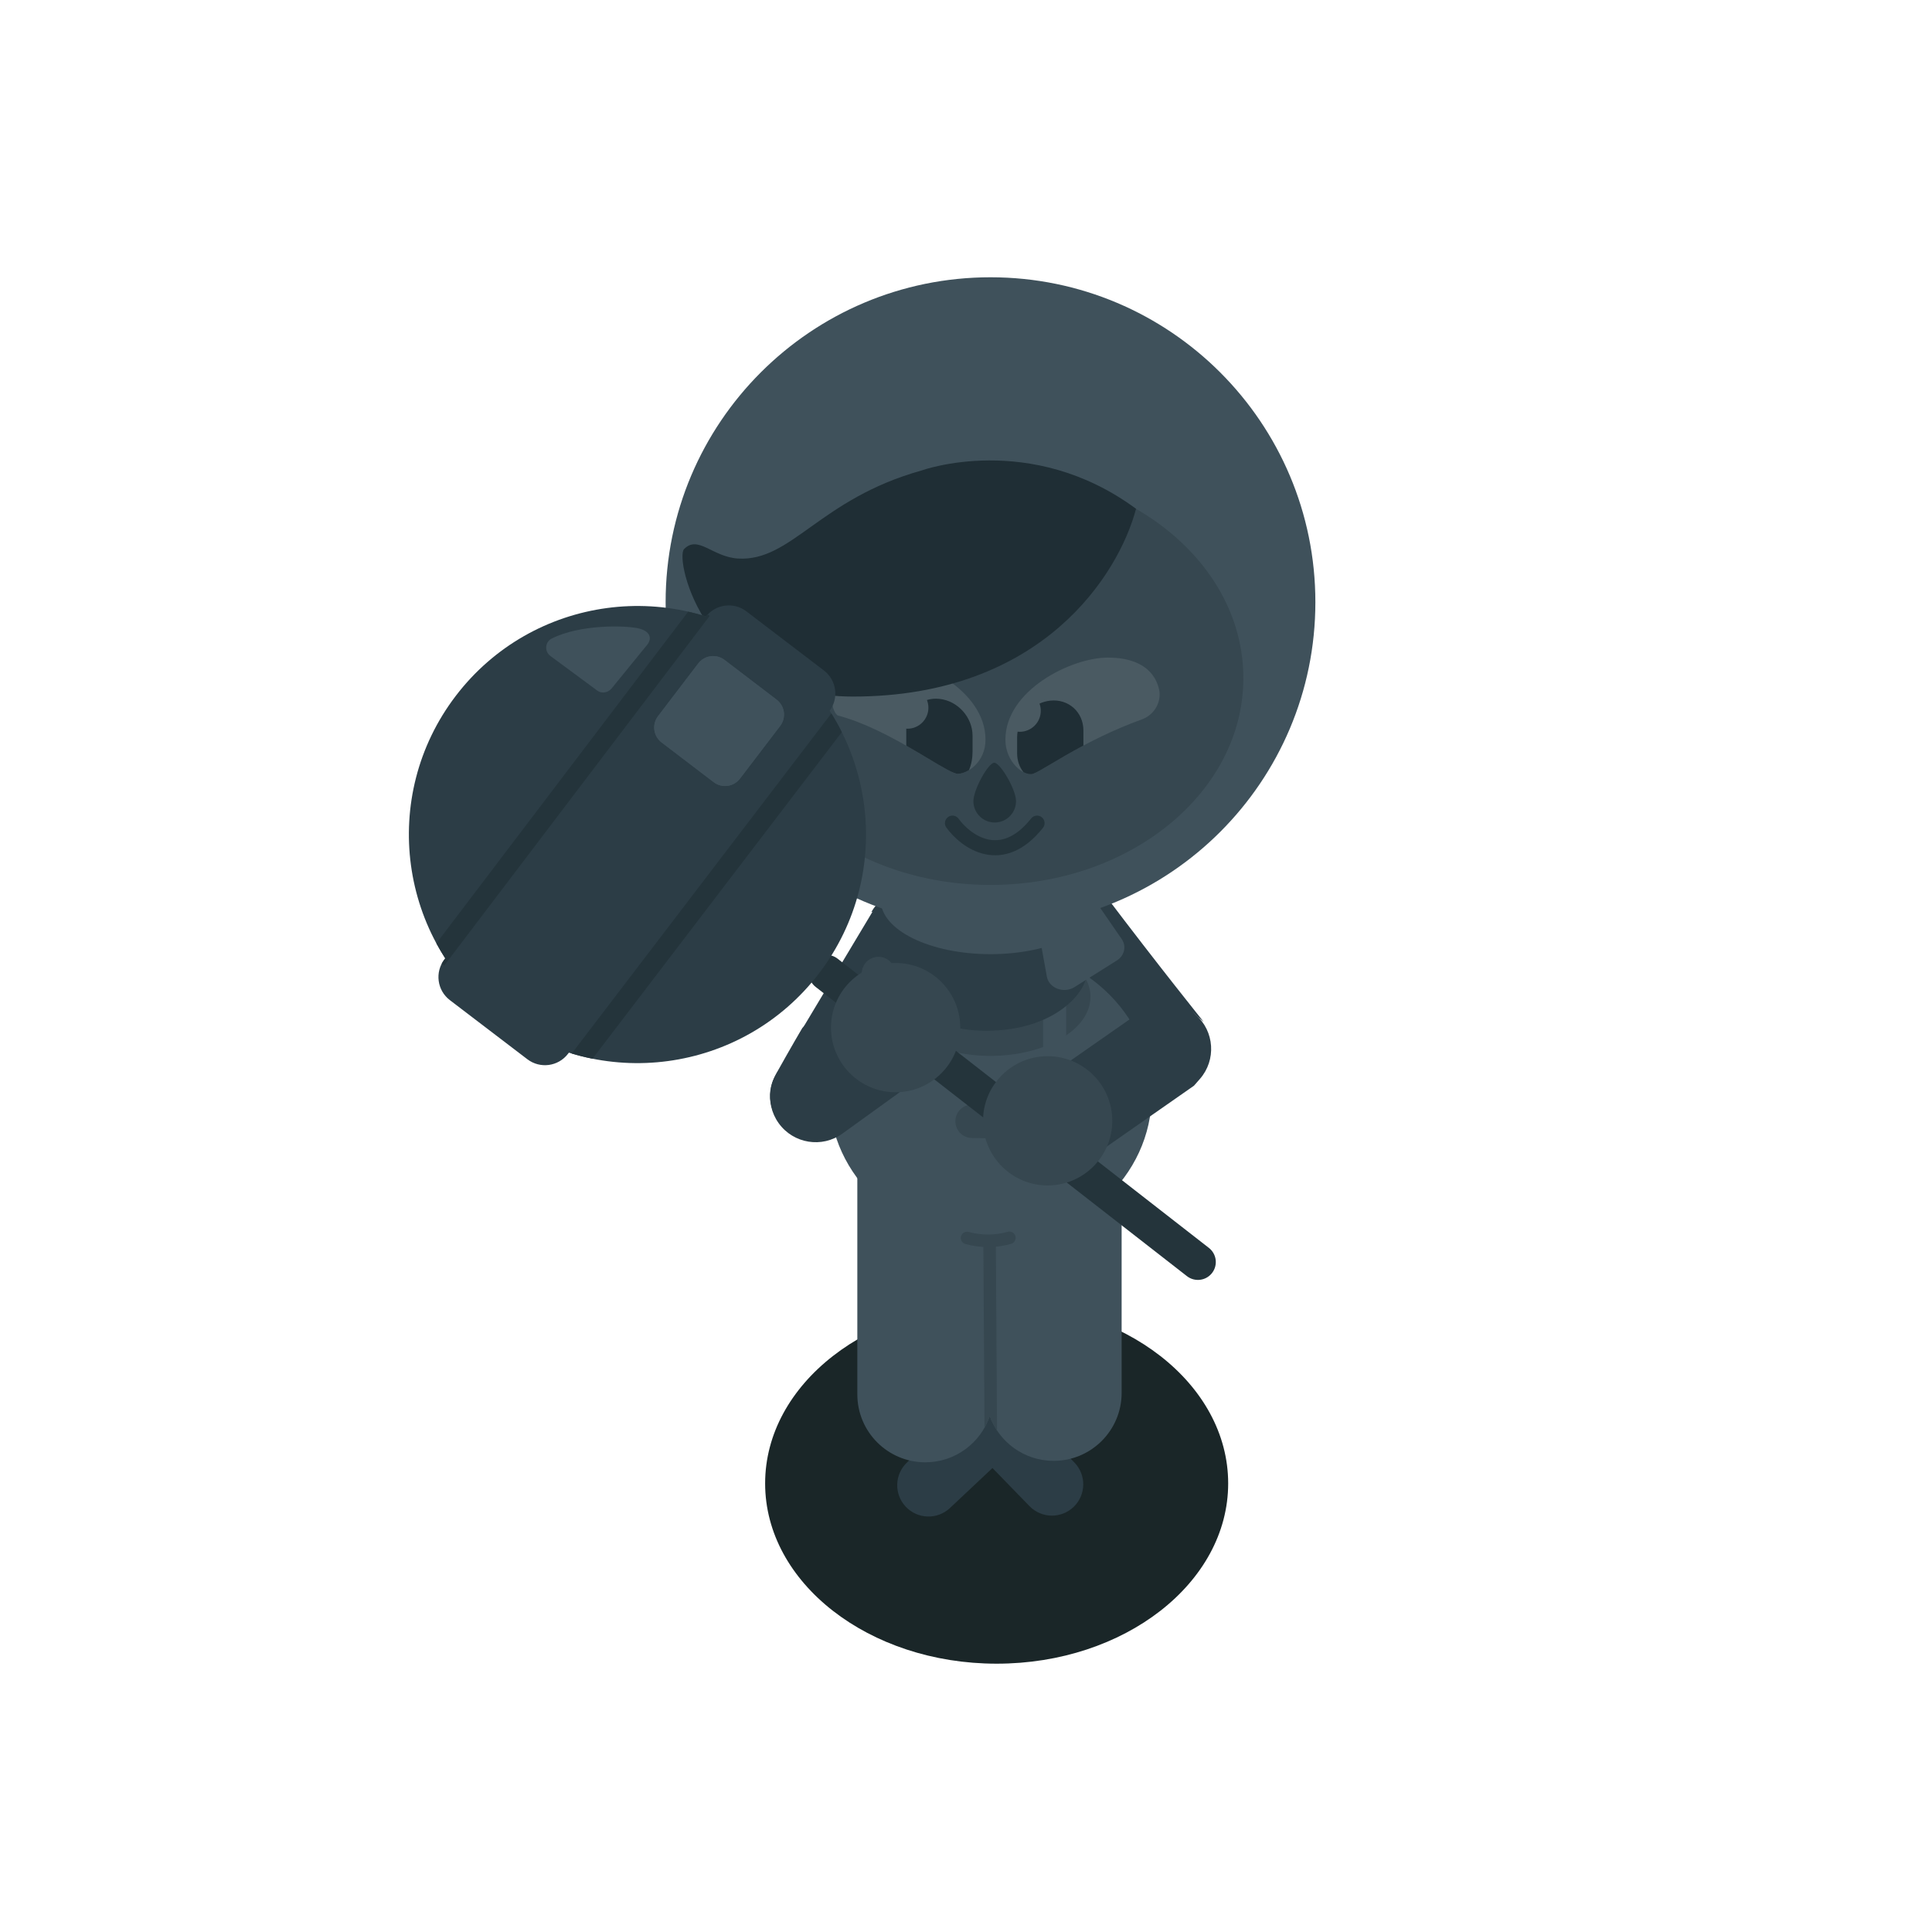 <svg width="1080" height="1080" viewBox="0 0 1080 1080" fill="none" xmlns="http://www.w3.org/2000/svg"><path d="M557.136 728.469C628.564 728.469 686.559 773.624 686.559 829.239C686.559 884.854 628.564 930.01 557.136 930.01C485.707 930.01 427.713 884.854 427.713 829.239C427.713 773.624 485.707 728.469 557.136 728.469Z" fill="#1A2628"/><path fill-rule="evenodd" clip-rule="evenodd" d="M557.043 794.506C563.665 801.546 563.326 812.621 556.286 819.243L531.036 842.993C523.996 849.615 512.921 849.276 506.299 842.236C499.677 835.196 500.016 824.121 507.056 817.499L532.306 793.749C539.346 787.127 550.421 787.466 557.043 794.506Z" fill="#2C3D46"/><path fill-rule="evenodd" clip-rule="evenodd" d="M550.1 790.695C557.032 783.96 568.111 784.119 574.847 791.051L600.597 817.551C607.332 824.482 607.173 835.561 600.241 842.297C593.31 849.032 582.231 848.873 575.495 841.942L549.745 815.442C543.01 808.51 543.169 797.431 550.1 790.695Z" fill="#2C3D46"/><path fill-rule="evenodd" clip-rule="evenodd" d="M585.174 495.401C595.307 487.74 609.731 489.744 617.392 499.876C632.784 520.233 646.692 538.115 656.75 550.905C661.777 557.298 665.839 562.413 668.638 565.924C670.038 567.679 671.122 569.033 671.853 569.944C672.218 570.4 672.495 570.745 672.68 570.974L672.949 571.309" fill="#2C3D46"/><rect x="576.179" y="524.137" width="41.301" height="94.244" transform="rotate(-40.898 576.179 524.137)" fill="#2C3D46"/><rect width="41.004" height="94.953" transform="matrix(-0.858 -0.514 -0.514 0.858 530.136 518.684)" fill="#2C3D46"/><path fill-rule="evenodd" clip-rule="evenodd" d="M518.38 501.048C529.459 507.26 533.406 521.278 527.194 532.358C520.031 545.132 512.655 557.798 505.106 570.325C499.779 579.162 495.962 585.323 493.038 590.04C490.989 593.347 489.38 595.944 487.998 598.258L487.997 598.259C486.067 601.489 482.676 607.368 479.616 612.757C478.098 615.43 476.703 617.911 475.65 619.809C474.663 621.589 474.311 622.268 474.301 622.263C474.298 622.261 474.344 622.16 474.424 621.982C469.206 633.564 455.587 638.722 444.006 633.504C432.425 628.286 427.266 614.668 432.484 603.086C433.471 600.895 436.95 594.738 439.615 590.043C442.715 584.585 446.308 578.349 448.506 574.669M518.38 501.048C507.3 494.836 493.282 498.782 487.07 509.862ZM453.578 566.4C451.296 570.096 449.492 573.018 448.507 574.668Z" fill="#2C3D46"/><path d="M553.696 529.102C603.476 529.102 643.832 566.177 643.832 611.912C643.832 657.647 603.476 694.723 553.696 694.723C503.916 694.723 463.561 657.647 463.561 611.912C463.561 566.177 503.916 529.102 553.696 529.102Z" fill="#3F515B"/><path fill-rule="evenodd" clip-rule="evenodd" d="M589 606.125C609.987 606.125 627 623.138 627 644.125V778.625C627 799.612 609.987 816.625 589 816.625C572.564 816.625 558.566 806.191 553.267 791.585C548.2 806.615 533.989 817.438 517.25 817.438C496.263 817.438 479.25 800.425 479.25 779.438V644.938H551V644.125C551 623.138 568.013 606.125 589 606.125Z" fill="#3F515B"/><path d="M553.687 524.137C584.54 524.137 609.591 538.948 609.591 557.191C609.591 575.433 584.54 590.245 553.687 590.245C522.833 590.245 497.783 575.433 497.783 557.191C497.783 538.948 522.833 524.137 553.687 524.137Z" fill="#364750"/><path d="M524.801 561.043V591.412H511.882V561.043H524.801ZM596.001 561.043V591.412H583.082V561.043H596.001Z" fill="#3F515B"/><path d="M499.985 544.273C499.985 537.963 507.998 517.105 512.005 507.465H592.381C597.389 516.354 607.405 536.16 607.405 544.273C607.405 554.414 589.901 576.199 551.215 576.199C512.529 576.199 499.985 552.161 499.985 544.273Z" fill="#2C3D46"/><path fill-rule="evenodd" clip-rule="evenodd" d="M567.62 690.976C568.158 692.833 567.089 694.774 565.233 695.312C556.687 697.788 547.742 697.621 539.669 695.417C537.804 694.907 536.705 692.983 537.214 691.118C537.723 689.253 539.648 688.155 541.513 688.664C548.434 690.553 556.063 690.681 563.285 688.588C565.141 688.05 567.083 689.12 567.62 690.976Z" fill="#364750"/><path fill-rule="evenodd" clip-rule="evenodd" d="M557.35 799.662C555.685 797.162 554.308 794.454 553.267 791.585C552.496 793.872 551.513 796.062 550.342 798.131C550.282 786.268 550.158 767.653 550.035 749.391L549.973 740.234C549.824 718.184 549.69 698.48 549.69 694.398H556.69C556.69 698.454 556.823 718.135 556.973 740.206L557.035 749.344C557.164 768.41 557.293 787.893 557.35 799.662Z" fill="#364750"/><path d="M481.874 542.511L474.205 583.987C473.267 589.061 476.619 593.935 481.693 594.873C486.767 595.811 491.641 592.458 492.579 587.384L500.248 545.908C501.186 540.834 497.834 535.961 492.76 535.022C487.686 534.084 482.813 537.437 481.874 542.511Z" fill="#364750"/><path d="M543.227 636.151L585.399 636.918C590.558 637.012 594.815 632.906 594.91 627.746C595.004 622.587 590.897 618.33 585.738 618.236L543.567 617.469C538.407 617.375 534.15 621.481 534.056 626.64C533.962 631.8 538.068 636.057 543.227 636.151Z" fill="#364750"/><path fill-rule="evenodd" clip-rule="evenodd" d="M668.352 567.182C678.943 576.465 680.004 592.575 670.722 603.167L667.425 606.928L612.14 645.519C600.592 653.58 584.696 650.754 576.635 639.205C568.574 627.657 571.401 611.761 582.949 603.7L633.271 568.573C642.666 558.904 658.096 558.195 668.352 567.182Z" fill="#2C3D46"/><path d="M578.57 509.17C577.68 504.238 603.501 490.905 610.759 501.322L627.045 524.95C629.812 528.964 628.609 534.222 624.302 536.929L600.652 551.795C594.668 555.556 586.365 552.404 585.197 545.925L578.57 509.17Z" fill="#3F515B"/><path d="M553.695 473.043C587.576 473.043 615.042 486.55 615.042 503.213C615.042 519.876 587.576 533.383 553.695 533.383C519.814 533.383 492.348 519.876 492.348 503.213C492.348 486.55 519.814 473.043 553.695 473.043Z" fill="#3F515B"/><path d="M553.695 155C653.994 155 735.302 236.308 735.302 336.607C735.302 436.906 653.994 518.214 553.695 518.214C453.396 518.214 372.088 436.906 372.088 336.607C372.088 236.308 453.396 155 553.695 155Z" fill="#3F515B"/><path d="M553.696 263.387C631.761 263.387 695.044 315.164 695.044 379.035C695.044 442.906 631.761 494.683 553.696 494.683C475.631 494.683 412.348 442.906 412.348 379.035C412.348 315.164 475.631 263.387 553.696 263.387Z" fill="#364750"/><path fill-rule="evenodd" clip-rule="evenodd" d="M507.181 576.084C515.42 587.506 512.839 603.444 501.418 611.683L470.918 633.683C459.496 641.922 443.557 639.341 435.319 627.92C427.08 616.498 429.66 600.559 441.082 592.321L471.582 570.321C483.004 562.082 498.942 564.662 507.181 576.084Z" fill="#2C3D46"/><path d="M567.962 447.726C568.042 454.305 562.773 459.702 556.194 459.782C549.615 459.862 544.218 454.593 544.138 448.014C544.058 441.435 552.479 426.399 555.79 426.359C559.101 426.319 567.883 441.147 567.962 447.726Z" fill="#24343B"/><path fill-rule="evenodd" clip-rule="evenodd" d="M529.966 456.728C531.852 455.362 534.488 455.783 535.853 457.669C539.254 462.364 545.331 467.733 552.37 469.253C558.902 470.664 567.314 468.984 576.422 457.52C577.87 455.696 580.522 455.393 582.345 456.841C584.169 458.289 584.472 460.941 583.024 462.765C572.345 476.208 560.874 479.716 550.59 477.495C540.813 475.383 533.141 468.298 529.025 462.615C527.659 460.729 528.08 458.094 529.966 456.728Z" fill="#24343B"/><path d="M550.901 413.485C550.901 385.857 514.062 367.602 493.67 367.602C468.344 367.602 465.59 383.03 464.891 385.856C464.219 388.57 464.997 397.709 468.3 399.961C497.616 407.57 529.275 432.562 535.442 432.562C540.704 432.562 550.901 426.148 550.901 413.485Z" fill="#4A5A62"/><path d="M562.026 413.485C562.026 385.857 598.864 367.602 619.256 367.602C644.582 367.602 647.337 383.03 648.036 385.856C648.12 386.195 648.182 386.635 648.218 387.149C648.688 393.764 644.564 399.875 638.329 402.132C605.708 413.937 583.135 430.726 577.485 432.562C572.48 434.189 562.026 426.148 562.026 413.485Z" fill="#4A5A62"/><path fill-rule="evenodd" clip-rule="evenodd" d="M541.613 430.537C543.062 427.472 543.661 423.576 543.661 420.075V411.246C543.661 400.957 535.366 391.744 525.134 390.669C514.902 389.594 506.607 397.062 506.607 407.351V416.181C506.607 416.305 506.622 416.542 506.648 416.866C511.109 419.402 515.267 421.889 518.979 424.11C527.115 428.977 533.106 432.562 535.442 432.562C537.151 432.562 539.381 431.885 541.613 430.537Z" fill="#1F2E35"/><path fill-rule="evenodd" clip-rule="evenodd" d="M568.851 409.012C569.253 409.053 569.66 409.074 570.073 409.074C576.554 409.074 581.808 403.82 581.808 397.339C581.808 395.921 581.556 394.561 581.095 393.303C582.98 392.455 585.001 391.89 587.105 391.669C597.337 390.594 605.632 398.062 605.632 408.351V416.781C598.287 420.682 592.139 424.332 587.388 427.152C582.602 429.993 579.233 431.993 577.485 432.562C576.024 433.037 574.098 432.688 572.104 431.64C569.886 428.802 568.578 425.16 568.578 421.075V412.246C568.578 411.153 568.671 410.072 568.851 409.012Z" fill="#1F2E35"/><path d="M518.985 395.625C518.985 402.106 513.731 407.359 507.25 407.359C500.769 407.359 495.515 402.106 495.515 395.625C495.515 389.144 500.769 383.891 507.25 383.891C513.731 383.891 518.985 389.144 518.985 395.625Z" fill="#4A5A62"/><path d="M476.784 389.382C582.823 389.382 625.415 320.887 635.058 284.418C576.089 240.92 515.169 262.997 515.169 262.997C458 278.955 442.5 313.955 412.596 312.227C398.3 311.401 390.171 298.866 382.37 306.984C377.11 312.77 394.204 389.382 476.784 389.382Z" fill="#1F2E35"/><path fill-rule="evenodd" clip-rule="evenodd" d="M454.199 537.656C457.593 533.299 463.877 532.519 468.234 535.913L675.788 697.594C680.145 700.988 680.926 707.272 677.532 711.628C674.138 715.985 667.854 716.766 663.498 713.372L455.943 551.69C451.586 548.296 450.806 542.013 454.199 537.656Z" fill="#24343B"/><path d="M463.631 397.518L317.529 589.072C312.099 596.191 301.927 597.561 294.808 592.131L251.474 559.079C244.355 553.649 242.985 543.477 248.415 536.358L394.517 344.804C399.947 337.685 410.118 336.315 417.237 341.745L460.572 374.797C467.69 380.227 469.061 390.399 463.631 397.518ZM433.824 364.933C489.93 407.726 500.722 487.899 457.929 544.005C415.136 600.112 334.963 610.903 278.857 568.111C222.75 525.318 211.959 445.145 254.752 389.038C297.544 332.932 377.717 322.14 433.824 364.933Z" fill="#2C3D46"/><path d="M356.754 351.235C349.362 349.591 324.384 348.943 308.445 356.935C304.633 358.847 304.236 364.146 307.666 366.68L333.905 386.071C336.411 387.924 340.04 387.217 341.962 384.763L362.02 360.143C364.731 356.361 362.969 352.616 356.754 351.235ZM436.119 405.797L413.642 435.266C410.134 439.866 403.562 440.75 398.962 437.243L369.819 415.016C365.219 411.508 364.336 404.935 367.844 400.336L390.321 370.865C393.829 366.265 400.401 365.382 405.001 368.89L434.143 391.117C438.743 394.624 439.627 401.197 436.119 405.797Z" fill="#3F515B"/><path d="M436.119 405.795L413.642 435.265C410.134 439.865 403.562 440.749 398.962 437.241L369.819 415.014C365.22 411.506 364.336 404.934 367.844 400.334L390.321 370.864C393.829 366.264 400.401 365.381 405.001 368.888L434.143 391.115C438.743 394.623 439.627 401.196 436.119 405.795Z" fill="#3F515B"/><path fill-rule="evenodd" clip-rule="evenodd" d="M331.23 591.826C327.326 591.046 323.446 590.081 319.603 588.928L464.727 398.809C466.852 402.211 468.806 405.7 470.587 409.26L331.23 591.826ZM243.936 527.329L384.707 341.914C388.051 342.673 391.375 343.57 394.671 344.606C394.971 344.224 395.285 343.86 395.612 343.512L396.686 344.327L396.121 345.071L250.044 537.474L248.289 539.787L246.905 538.736C247.332 537.916 247.834 537.12 248.414 536.359L248.898 535.726C247.131 532.982 245.477 530.181 243.936 527.329Z" fill="#24343B"/><path d="M585.532 590.412C605.472 590.35 621.712 606.49 621.774 626.431C621.835 646.371 605.695 662.611 585.755 662.672C565.815 662.734 549.575 646.594 549.513 626.654C549.451 606.713 565.591 590.473 585.532 590.412Z" fill="#364750"/><path d="M500.542 538.31C520.483 538.249 536.723 554.389 536.784 574.329C536.846 594.269 520.706 610.509 500.766 610.571C480.825 610.633 464.585 594.493 464.524 574.552C464.462 554.612 480.602 538.372 500.542 538.31Z" fill="#364750"/></svg>